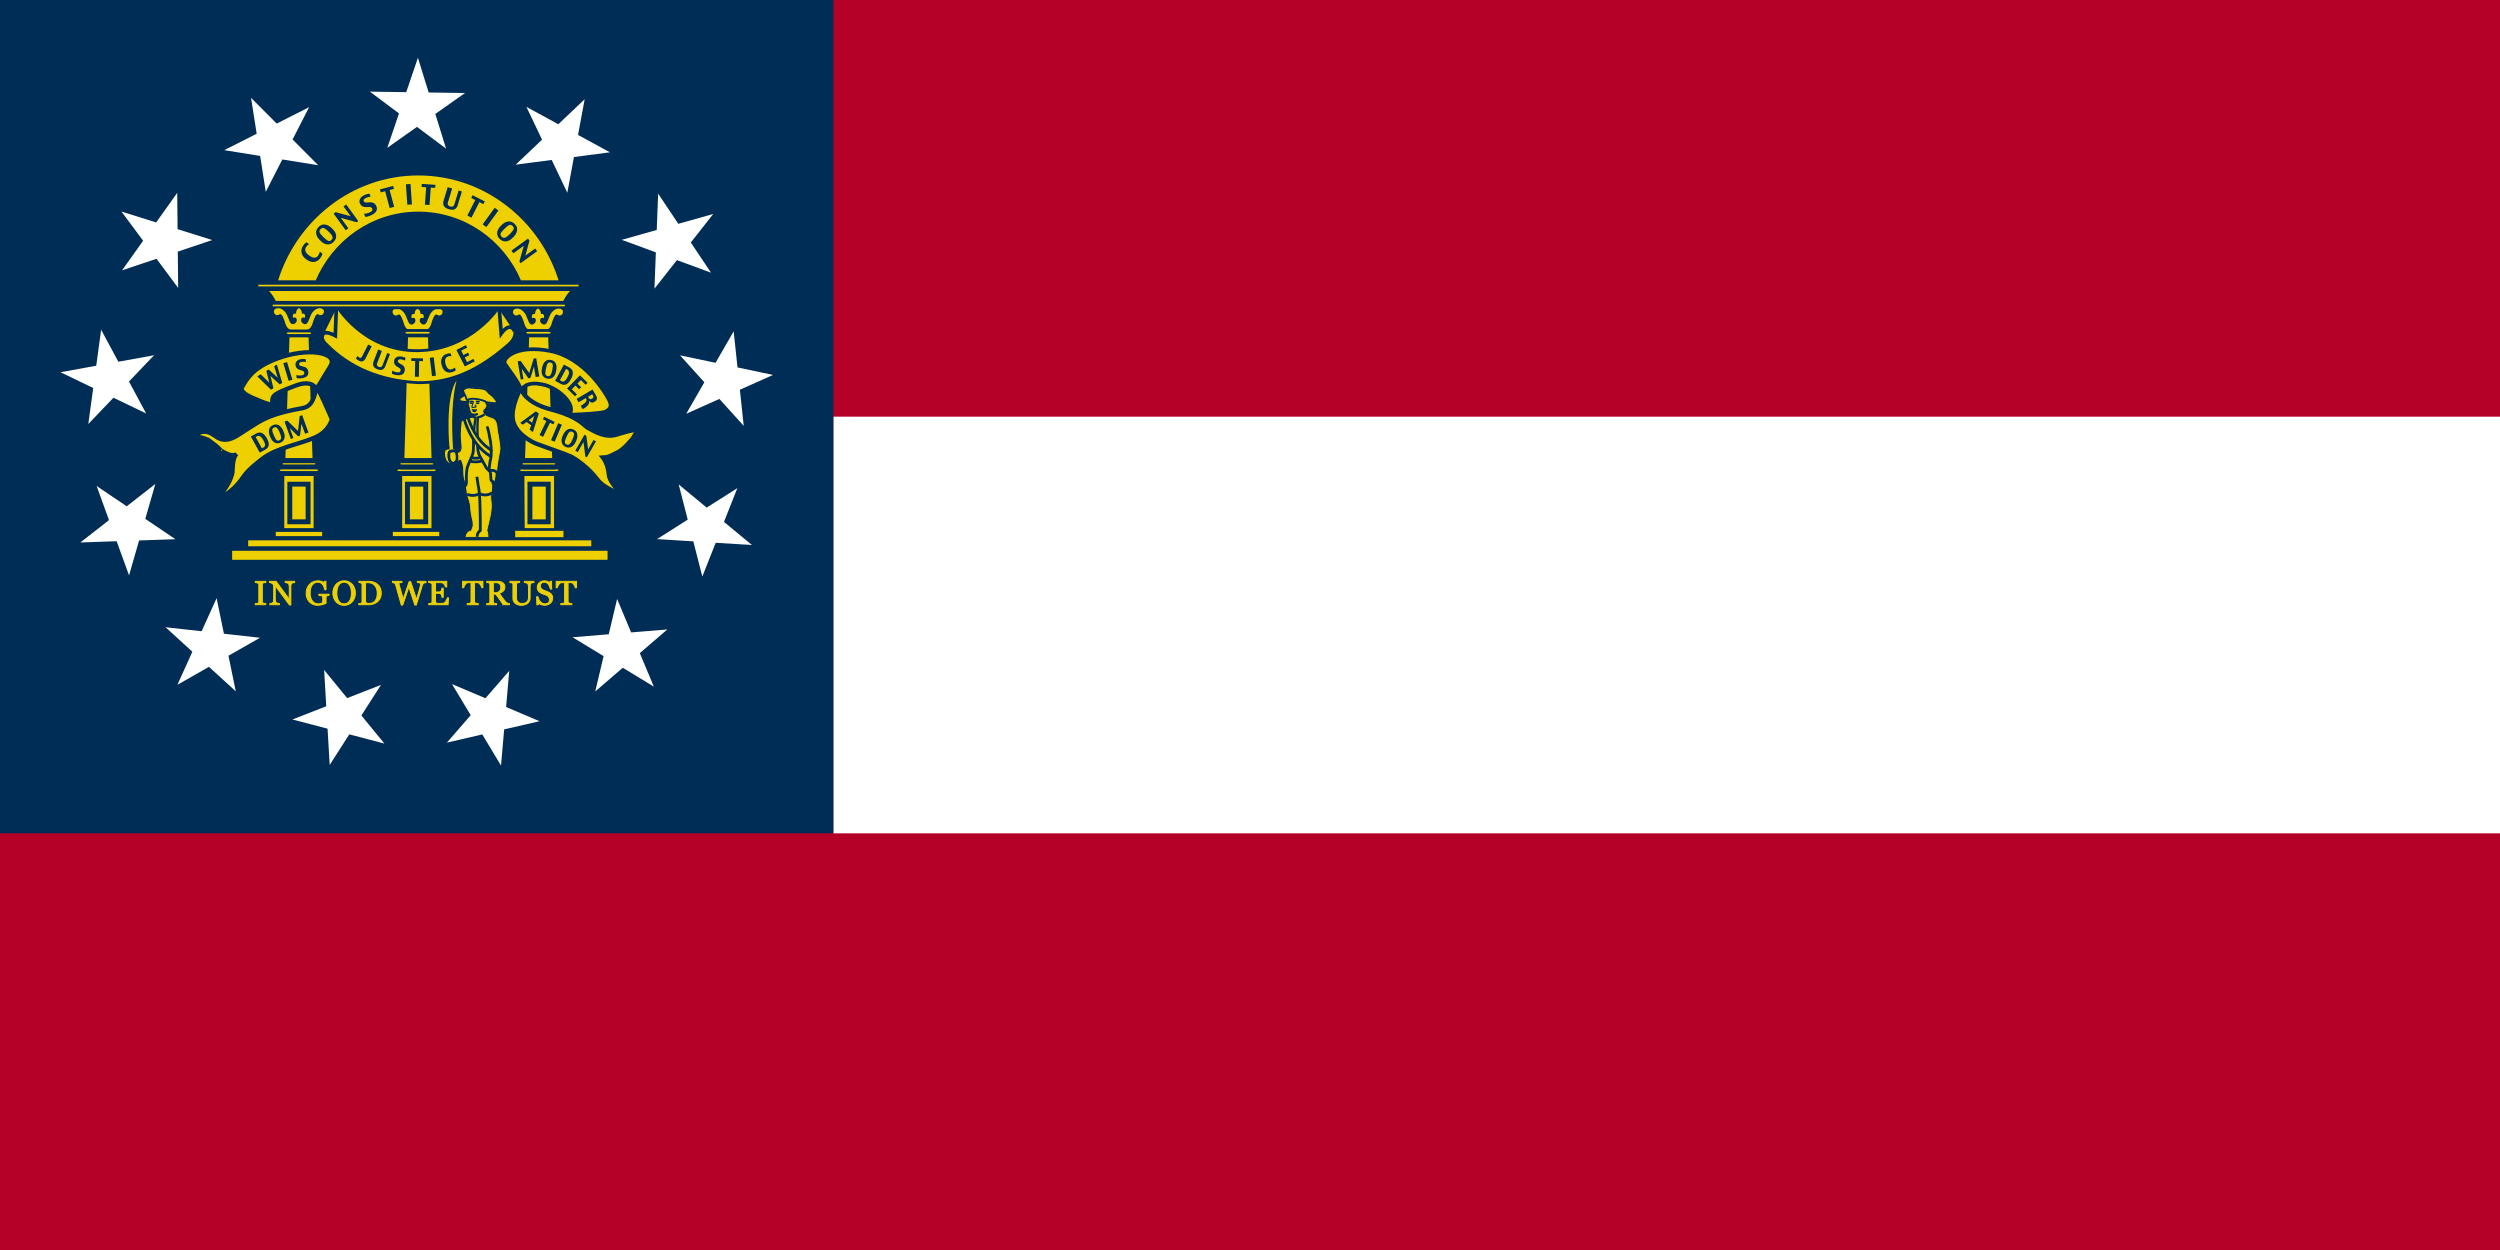 <svg xmlns="http://www.w3.org/2000/svg" width="600" height="300" fill="none" viewBox="0 0 600 300"><path fill="#b50027" d="M0 0h600v300H0z"/><path fill="#fff" d="M200 100h400v100H200z"/><path fill="#002d56" d="M0 0h200v200H0z"/><path fill="#fff" d="m104.477 27.346 7.124-5.023-8.72-.126-2.58-8.33-2.808 8.253-8.72-.125 6.984 5.227-2.807 8.254 7.124-5.024 6.983 5.226zm-34.262 6.131 3.973-7.758-7.779 3.94-6.156-6.177 1.35 8.613-7.78 3.941 8.613 1.383 1.35 8.613 3.973-7.76 8.612 1.383zm-27.596 21.52-.087-8.715-5.056 7.103-8.321-2.609 5.196 7-5.056 7.103 8.268-2.777 5.197 7-.087-8.717 8.267-2.778zM28.4 86.814l-4.127-7.678-1.176 8.64-8.58 1.556 7.853 3.783-1.176 8.64 6.03-6.301 7.854 3.782-4.127-7.677 6.03-6.301zm2.009 34.697-7.222-4.88 2.973 8.197-6.874 5.364 8.711-.299 2.973 8.196 2.412-8.381 8.712-.3-7.222-4.881 2.411-8.381zm17.98 29.988-8.661-.966 6.44 5.876-3.593 7.945 7.575-4.314 6.44 5.876-1.759-8.541 7.574-4.314-8.662-.966-1.76-8.541zm29.912 18.005-8.118 3.17 8.433 2.21.51 8.704 4.702-7.339 8.433 2.21-5.526-6.745 4.702-7.339-8.119 3.17-5.526-6.746zm34.669 2.142-5.715 6.579 8.494-1.961 4.496 7.47.754-8.683 8.493-1.962-8.027-3.405.753-8.683-5.715 6.579-8.028-3.404zm31.892-14.18-2.003 8.481 6.609-5.684 7.452 4.526-3.367-8.039 6.609-5.684-8.69.716-3.368-8.039-2.004 8.481-8.689.716zm21.532-27.539 2.167 8.44 3.211-8.104 8.701.545-6.717-5.553 3.211-8.104-7.362 4.672-6.717-5.553 2.167 8.44-7.362 4.672zm-3.932-67.496 8.176 3.012-4.844-7.246 5.391-6.85-8.385 2.372-4.844-7.246-.338 8.712-8.385 2.373 8.176 3.011-.338 8.712zm-24.716-24.743 8.639-1.133-7.656-4.165 1.591-8.57-6.323 5.997-7.655-4.165 3.748 7.87-6.322 5.998 8.639-1.133 3.749 7.871zm34.909 58.055 5.841 6.467-.923-8.668 7.957-3.56-8.527-1.797-.922-8.667-4.349 7.557-8.527-1.795 5.841 6.467-4.348 7.557z"/><path fill="#eed000" fill-rule="evenodd" stroke="#eed000" stroke-miterlimit="3.864" stroke-width=".227" d="M63.797 145.14h-2.524v-.281l.308-.023q.201-.017.284-.048a.4.4 0 0 0 .19-.138.46.46 0 0 0 .06-.25v-4.066a.5.5 0 0 0-.044-.23q-.044-.095-.206-.158a2 2 0 0 0-.3-.087 2 2 0 0 0-.292-.052v-.28h2.524v.28q-.122.005-.292.032a2 2 0 0 0-.296.063q-.15.048-.202.155a.54.54 0 0 0-.051.237v4.063a.5.5 0 0 0 .055.233q.06.1.198.158.082.032.268.072.19.035.32.039v.281Zm6.918-5.333a2 2 0 0 0-.34.064 1.2 1.2 0 0 0-.328.122q-.142.1-.193.38a4.4 4.4 0 0 0-.047.712v4.111h-.344l-3.398-4.593v2.895q0 .487.059.748.063.261.19.372.09.087.375.162t.375.079v.281h-2.3v-.281q.108-.008.36-.075.253-.071.317-.126a.58.58 0 0 0 .19-.337q.05-.229.05-.779v-2.765a1.1 1.1 0 0 0-.063-.364.7.7 0 0 0-.17-.281 1.2 1.2 0 0 0-.387-.222 1.3 1.3 0 0 0-.391-.102v-.281h1.6l3.153 4.28v-2.67q0-.49-.063-.752-.063-.265-.182-.352a1.3 1.3 0 0 0-.363-.146 2 2 0 0 0-.38-.08v-.28h2.28v.28Zm8.27 3.09a6 6 0 0 0-.257.04 1 1 0 0 0-.257.071.35.35 0 0 0-.17.17.6.6 0 0 0-.047.253v.435q0 .475.003.641l.016.273q-.526.237-1.047.364a4.4 4.4 0 0 1-1.023.127 2.7 2.7 0 0 1-1.035-.202 2.6 2.6 0 0 1-.87-.574q-.375-.375-.596-.913a3.1 3.1 0 0 1-.222-1.203q0-.64.21-1.187a2.9 2.9 0 0 1 .6-.953q.375-.396.893-.613.523-.222 1.114-.222.475 0 .826.115.352.115.62.277l.163-.269h.316l.035 1.962h-.324a5 5 0 0 0-.205-.637 2.2 2.2 0 0 0-.316-.566 1.374 1.374 0 0 0-1.138-.546 1.6 1.6 0 0 0-.755.174 1.6 1.6 0 0 0-.577.511q-.24.327-.371.818-.13.492-.13 1.096 0 .535.126 1.009.13.47.375.815.245.352.613.554.367.202.833.202.348 0 .633-.107.288-.107.406-.226.032-.205.032-.415.004-.21.004-.356v-.309a.8.8 0 0 0-.047-.292.3.3 0 0 0-.186-.19 1.2 1.2 0 0 0-.356-.087 5 5 0 0 0-.347-.04v-.289h2.457v.289Zm5.513-2.706q.37.388.58.938.21.546.21 1.21 0 .669-.213 1.215a2.7 2.7 0 0 1-1.447 1.515q-.486.206-1.035.206-.584 0-1.083-.218a2.5 2.5 0 0 1-.85-.613 2.8 2.8 0 0 1-.56-.93 3.4 3.4 0 0 1-.202-1.175q0-.684.214-1.218.213-.539.588-.93a2.55 2.55 0 0 1 .862-.593 2.65 2.65 0 0 1 1.031-.206q.557 0 1.051.21.495.21.854.589Zm-.59 3.98q.222-.36.321-.815.102-.454.103-1.017 0-.577-.115-1.06a2.6 2.6 0 0 0-.328-.823 1.57 1.57 0 0 0-.545-.522 1.47 1.47 0 0 0-.75-.19q-.475 0-.807.218a1.7 1.7 0 0 0-.541.581 2.8 2.8 0 0 0-.297.815 5 5 0 0 0-.094.981q0 .57.102 1.029.104.459.324.815.214.348.538.546.324.194.774.194a1.49 1.49 0 0 0 1.316-.752Zm7.591-1.804q0 .715-.269 1.242a2.55 2.55 0 0 1-.7.863q-.434.336-.975.502t-1.118.166h-2.324v-.281q.115 0 .297-.019a1 1 0 0 0 .245-.052.33.33 0 0 0 .17-.15.5.5 0 0 0 .055-.245v-4.051q0-.135-.047-.242a.33.33 0 0 0-.178-.17 1.1 1.1 0 0 0-.265-.087 2 2 0 0 0-.245-.035v-.281h2.45q.505 0 .996.158.489.155.853.419.494.352.774.922t.281 1.341Zm-.968-.004q0-.565-.15-1.021a2.4 2.4 0 0 0-.439-.799 1.9 1.9 0 0 0-.671-.51 2.04 2.04 0 0 0-.882-.186q-.162 0-.367.008-.202.004-.3.008v4.316q0 .36.21.498.208.14.643.139.502 0 .877-.178.375-.179.609-.495.244-.332.355-.767.115-.44.115-1.013Zm11.675-2.556a.9.9 0 0 0-.229.048 1 1 0 0 0-.241.107.9.9 0 0 0-.225.201 1 1 0 0 0-.147.313q-.28.913-.652 2.136-.396 1.301-.802 2.599h-.363l-1.415-4.32-1.474 4.32h-.347l-.81-2.872-.561-1.997a.707.707 0 0 0-.526-.491 1.2 1.2 0 0 0-.237-.043v-.281h2.288v.281q-.3.015-.514.059-.21.044-.21.146 0 .04.013.107l.02.103q.09.348.32 1.151.232.8.687 2.397l1.399-4.165h.387l1.41 4.256q.249-.855.49-1.713.206-.735.34-1.258a8 8 0 0 0 .119-.502q.024-.138.024-.233 0-.135-.186-.226-.182-.09-.593-.123v-.28h2.035zm5.444 3.68-.106 1.653h-4.655v-.281q.159-.012.316-.031.198-.028.257-.056a.35.35 0 0 0 .174-.154.5.5 0 0 0 .051-.241v-4.036a.6.6 0 0 0-.043-.229.34.34 0 0 0-.182-.166 1.3 1.3 0 0 0-.288-.091 2 2 0 0 0-.285-.048v-.28h4.339v1.352h-.297a1.8 1.8 0 0 0-.344-.636q-.26-.34-.497-.372a4 4 0 0 0-.293-.024 8 8 0 0 0-.387-.008h-.881v2.231h.632q.304 0 .443-.055a.64.64 0 0 0 .249-.194 1 1 0 0 0 .146-.305q.063-.193.083-.364h.296v2.196h-.296a1.7 1.7 0 0 0-.087-.4 1 1 0 0 0-.142-.308.57.57 0 0 0-.281-.202 1.4 1.4 0 0 0-.411-.047h-.632v1.685q0 .253.035.4.036.146.139.221.102.075.28.099.178.02.506.02h.344q.213 0 .359-.016.156-.017.309-.056a.5.5 0 0 0 .229-.114 2.5 2.5 0 0 0 .379-.574q.201-.387.257-.57zm8.247-2.437h-.273a1.8 1.8 0 0 0-.13-.337 3 3 0 0 0-.206-.371 1.7 1.7 0 0 0-.26-.317.5.5 0 0 0-.269-.158 3 3 0 0 0-.308-.024 9 9 0 0 0-.344-.008h-.229v4.49q0 .13.055.242a.38.38 0 0 0 .194.166q.07.027.296.075.229.048.356.051v.281h-2.648v-.281a9 9 0 0 0 .336-.031q.23-.024.316-.06a.38.38 0 0 0 .19-.146.5.5 0 0 0 .063-.261v-4.526h-.229a8 8 0 0 0-.652.032.5.5 0 0 0-.272.158 2 2 0 0 0-.257.317 3 3 0 0 0-.21.379q-.09.198-.126.329h-.277v-1.523h4.884v1.523Zm6.373 4.09h-1.51a33 33 0 0 0-1.786-2.544h-.573v1.781q0 .138.044.245.043.102.186.158.07.028.249.052.177.023.3.027v.281h-2.371v-.281q.095-.008.273-.027a1 1 0 0 0 .253-.052.33.33 0 0 0 .169-.15.5.5 0 0 0 .056-.253v-4.059a.7.7 0 0 0-.04-.246q-.04-.106-.185-.162a1.5 1.5 0 0 0-.257-.063 2 2 0 0 0-.269-.04v-.28h2.588q.356 0 .668.075.312.07.565.233.245.159.391.415.146.254.146.614 0 .324-.098.573a1.2 1.2 0 0 1-.293.431 1.7 1.7 0 0 1-.427.297 3.3 3.3 0 0 1-.549.21q.415.55.688.926.276.375.675.913.174.238.313.352.142.111.28.182a1 1 0 0 0 .257.08q.154.028.257.031v.281Zm-2.079-4.185q0-.512-.292-.807-.292-.301-.826-.301h-.672v2.409h.518q.545 0 .909-.348.363-.352.363-.953Zm7.942-1.148a2 2 0 0 0-.324.048 1 1 0 0 0-.348.131q-.134.09-.185.375-.052.285-.052.697v2.44q0 .468-.193.811-.194.345-.51.566a2.1 2.1 0 0 1-.66.305 2.5 2.5 0 0 1-.66.095q-.505 0-.901-.135a2 2 0 0 1-.663-.356 1.5 1.5 0 0 1-.399-.514 1.4 1.4 0 0 1-.135-.61v-3.319a.5.5 0 0 0-.047-.229.42.42 0 0 0-.182-.174.9.9 0 0 0-.253-.087 2 2 0 0 0-.253-.044v-.28h2.335v.28a2 2 0 0 0-.28.036 2 2 0 0 0-.245.059.3.3 0 0 0-.182.159.7.7 0 0 0-.043.241v3.102q0 .225.047.474.051.246.198.459.154.218.418.356.265.14.727.139.436 0 .727-.139.296-.138.467-.364.162-.213.229-.447a1.7 1.7 0 0 0 .067-.471v-2.302q0-.439-.063-.716-.063-.28-.186-.368a1.1 1.1 0 0 0-.379-.154 2.5 2.5 0 0 0-.364-.064v-.28h2.292v.28Zm4.158 2.758q.178.198.261.435.087.234.087.546 0 .744-.549 1.226-.55.483-1.363.483-.375 0-.751-.115a3 3 0 0 1-.648-.285l-.17.289h-.316l-.055-1.923h.32q.099.357.229.645.134.285.352.534c.134.154.296.28.478.372a1.4 1.4 0 0 0 .64.139q.273 0 .474-.072a.8.8 0 0 0 .332-.201.8.8 0 0 0 .186-.305q.063-.178.063-.407a1.1 1.1 0 0 0-.19-.625 1.16 1.16 0 0 0-.565-.443 23 23 0 0 0-.589-.226 9 9 0 0 1-.573-.237 1.9 1.9 0 0 1-.738-.558q-.261-.348-.261-.906 0-.321.13-.597.13-.278.372-.495a1.6 1.6 0 0 1 .541-.32c.208-.079.429-.12.652-.119q.387 0 .691.119.309.118.561.277l.162-.269h.317l.031 1.863h-.32a7 7 0 0 0-.198-.613 2.1 2.1 0 0 0-.28-.53 1.194 1.194 0 0 0-1.015-.503.92.92 0 0 0-.641.242.77.77 0 0 0-.264.589q0 .364.17.605.17.237.493.392.278.134.566.241.28.099.541.214.234.102.454.233.222.13.383.305Zm6.069-1.515h-.273a1.8 1.8 0 0 0-.13-.337 3 3 0 0 0-.206-.371 1.7 1.7 0 0 0-.26-.317.5.5 0 0 0-.269-.158 3 3 0 0 0-.308-.024 9 9 0 0 0-.344-.008h-.229v4.49q0 .13.055.242a.38.38 0 0 0 .194.166q.07.027.296.075.229.048.356.051v.281h-2.648v-.281a9 9 0 0 0 .336-.031q.23-.024.316-.06a.38.38 0 0 0 .19-.146.5.5 0 0 0 .063-.261v-4.526h-.229a8 8 0 0 0-.652.032.5.5 0 0 0-.272.158 2 2 0 0 0-.257.317 3 3 0 0 0-.21.379q-.09.198-.126.329h-.277v-1.523h4.884z" clip-rule="evenodd"/><path fill="#eed000" d="m100.201 74.04.018-.005c.004-.002.697.248.703 1.333q.92-.172.742.971s-.728-.197-.846.218q-.269.72.408 1.173s.757.6 1.233-.537.648-1.524.648-1.524c.132-.419.921-1.4 1.637-1.538.273-.11.534-.088.826-.018 0 0 .626.136.644.66.018.523-.196.75-.549.903-.391.168-.873-.193-.873-.193-.168-.031-.222.027-.326.099-.047.033-.245.25-.36.495 0 0-.348.736-.514 1.297-.131.442-.419 1.78-1.773 1.98h-3.196c-1.354-.2-1.642-1.538-1.773-1.98-.166-.561-.514-1.297-.514-1.297a1.7 1.7 0 0 0-.36-.495c-.104-.072-.158-.13-.326-.099 0 0-.482.36-.873.193-.353-.152-.567-.38-.55-.904.018-.523.645-.659.645-.659.291-.07.553-.091.826.018.716.138 1.504 1.12 1.637 1.538 0 0 .171.387.648 1.524.476 1.137 1.233.537 1.233.537q.676-.453.408-1.173c-.119-.415-.847-.218-.847-.218q-.177-1.143.743-.971c.006-1.085.699-1.335.703-1.333l.018.006z"/><path fill="#eed000" fill-rule="evenodd" stroke="#002d56" stroke-miterlimit="3.864" stroke-width="1.179" d="M104.178 110.553h-7.737l.913-30.186h5.947zm-.033 16.786h-8.216v-13.708l8.216-.003z" clip-rule="evenodd"/><path fill="#eed000" stroke="#002d56" stroke-miterlimit="3.864" stroke-width="1.179" d="M95.794 112.068h8.328c.58 0 1.05.353 1.05.789s-.47.79-1.05.79h-8.329c-.58 0-1.05-.353-1.05-.79 0-.436.47-.789 1.05-.789Z"/><path fill="#eed000" fill-rule="evenodd" stroke="#002d56" stroke-miterlimit="3.864" stroke-width="1.179" d="M96.412 110.586h7.27c.516 0 .935.332.935.741s-.419.741-.935.741h-7.27c-.517 0-.935-.332-.935-.741s.418-.741.935-.741Z" clip-rule="evenodd"/><path stroke="#002d56" stroke-miterlimit="3.864" stroke-width="1.179" d="M97.783 116.198h4.389v9.038h-4.389z"/><path fill="#eed000" stroke="#002d56" stroke-miterlimit="3.864" stroke-width=".681" d="M97.69 79.314h5.043c.414 0 .75.244.75.545s-.336.545-.75.545h-5.042c-.415 0-.75-.244-.75-.545 0-.3.335-.545.75-.545Z"/><path fill="#eed000" fill-rule="evenodd" stroke="#002d56" stroke-miterlimit="3.864" stroke-width="1.389" d="M58.87 128.979H142.6v2.823H58.869z" clip-rule="evenodd"/><path fill="#eed000" stroke="#002d56" stroke-miterlimit="3.864" stroke-width=".833" d="M55.297 131.778h90.934v2.99H55.297z"/><path fill="#eed000" fill-rule="evenodd" stroke="#002d56" stroke-miterlimit="3.864" stroke-width="1.326" d="M61.345 67.67h78.179v1.73h-78.18z" clip-rule="evenodd"/><path fill="#eed000" fill-rule="evenodd" stroke="#002d56" stroke-linejoin="round" stroke-miterlimit="3.864" stroke-width=".681" d="M124.798 67.618c-4.05-9.704-13.451-16.484-24.401-16.484-10.944 0-20.34 6.79-24.394 16.484h-9.718c4.495-14.915 18.082-25.849 34.112-25.849 16.041 0 29.636 10.914 34.126 25.844z" clip-rule="evenodd"/><path fill="#eed000" fill-rule="evenodd" stroke="#002d56" stroke-miterlimit="3.864" stroke-width=".833" d="M63.445 69.422s1.352.809 2.477 3.216l69.551-.003s1.143-2.691 2.719-3.218z" clip-rule="evenodd"/><path fill="#eed000" fill-rule="evenodd" stroke="#002d56" stroke-linejoin="round" stroke-miterlimit="3.864" stroke-width=".681" d="M80.701 73.263s6.443 11.057 19.545 10.905c12.942-.15 19.545-10.53 19.545-10.53l3.451 5.115s1.276 1.73-1.2 3.91c-8.747 7.706-15.676 9.22-21.796 9.177q-13.558-.743-21.87-9.176c-.998-.829-1.201-1.918-.901-2.82z" clip-rule="evenodd"/><path stroke="#002d56" stroke-miterlimit="3.864" stroke-width=".884" d="M77.343 80.99s-.394-2.237 3.133-.432l.262-7.258m42.748 6.167c-1.126-2.425-3.189.546-3.189.546l-.52-6.337"/><path fill="#eed000" stroke="#002d56" stroke-miterlimit="3.864" stroke-width=".694" d="M65.546 72.768h69.927c.248 0 .45.21.45.47v.156a.46.46 0 0 1-.45.47H65.546a.46.46 0 0 1-.45-.47v-.157c0-.259.201-.47.45-.47Z"/><path fill="#eed000" d="m71.728 73.954.018-.006c.005-.002.697.248.703 1.333q.919-.172.743.971s-.728-.197-.847.219q-.267.72.408 1.172s.757.6 1.234-.537c.476-1.137.647-1.524.647-1.524.133-.418.921-1.4 1.638-1.538.272-.11.534-.087.825-.018 0 0 .627.136.645.66.017.523-.197.751-.55.903-.39.168-.873-.193-.873-.193-.168-.031-.222.027-.325.099a1.7 1.7 0 0 0-.361.495s-.348.736-.514 1.297c-.13.443-.418 1.78-1.773 1.981H70.15c-1.354-.2-1.642-1.538-1.773-1.98-.166-.562-.513-1.297-.513-1.297a1.7 1.7 0 0 0-.361-.496c-.103-.072-.157-.13-.326-.099 0 0-.482.36-.873.193-.353-.152-.567-.38-.55-.903.019-.524.645-.66.645-.66.292-.07.553-.091.826.018.716.138 1.505 1.12 1.637 1.538 0 0 .172.387.648 1.524s1.233.537 1.233.537q.676-.453.409-1.172c-.12-.416-.847-.219-.847-.219q-.177-1.143.742-.971c.006-1.085.699-1.335.703-1.333l.019.006z"/><path fill="#eed000" fill-rule="evenodd" stroke="#002d56" stroke-miterlimit="3.864" stroke-width="1.179" d="M75.617 110.553H67.88l1.029-30.186h5.715zm.24 16.786H67.64v-13.708l8.215-.003z" clip-rule="evenodd"/><path fill="#eed000" fill-rule="evenodd" stroke="#002d56" stroke-miterlimit="3.864" stroke-width="1.179" d="M67.584 112.068h8.328c.58 0 1.05.353 1.05.789s-.47.79-1.05.79h-8.328c-.58 0-1.05-.353-1.05-.79 0-.436.47-.789 1.05-.789Zm.529-1.482h7.27c.516 0 .935.332.935.741s-.419.741-.935.741h-7.27c-.517 0-.936-.332-.936-.741s.42-.741.936-.741Z" clip-rule="evenodd"/><path stroke="#002d56" stroke-miterlimit="3.864" stroke-width="1.179" d="M69.553 116.198h4.389v9.038h-4.39z"/><path fill="#eed000" stroke="#002d56" stroke-miterlimit="3.864" stroke-width=".681" d="M69.227 79.43h5.042c.414 0 .75.244.75.545 0 .3-.336.545-.75.545h-5.042c-.415 0-.75-.244-.75-.545s.335-.545.75-.545Z"/><path fill="#eed000" fill-rule="evenodd" stroke="#002d56" stroke-miterlimit="3.864" stroke-width=".567" d="M65.896 127.373H77.6v1.58H65.896z" clip-rule="evenodd"/><path fill="#eed000" d="m129.097 74.04.018-.005c.005-.002.698.248.704 1.333q.92-.172.742.971s-.728-.197-.847.218q-.267.72.409 1.173s.756.6 1.233-.537c.476-1.137.648-1.524.648-1.524.132-.419.921-1.4 1.637-1.538.273-.11.534-.088.825-.018 0 0 .627.136.645.66.018.523-.196.75-.55.903-.39.168-.873-.193-.873-.193-.168-.031-.222.027-.325.099-.048.033-.246.25-.361.495 0 0-.348.736-.514 1.297-.13.442-.418 1.78-1.773 1.98h-3.195c-1.355-.2-1.643-1.538-1.773-1.98-.166-.561-.514-1.297-.514-1.297a1.7 1.7 0 0 0-.361-.495c-.103-.072-.157-.13-.325-.099 0 0-.483.36-.874.193-.353-.152-.567-.38-.549-.904.018-.523.645-.659.645-.659.291-.07.552-.091.825.018.716.138 1.505 1.12 1.637 1.538 0 0 .172.387.648 1.524s1.233.537 1.233.537q.676-.453.409-1.173c-.119-.415-.847-.218-.847-.218q-.177-1.143.742-.971c.006-1.085.699-1.335.703-1.333l.019.006z"/><path fill="#eed000" fill-rule="evenodd" stroke="#002d56" stroke-miterlimit="3.864" stroke-width="1.179" d="M133.133 110.553h-7.737l1.029-30.186h5.715zm.427 16.786h-8.216l-.086-13.708 8.302-.003z" clip-rule="evenodd"/><path fill="#eed000" stroke="#002d56" stroke-miterlimit="3.864" stroke-width="1.179" d="M125.268 112.068h8.328c.58 0 1.051.353 1.051.789s-.471.79-1.051.79h-8.328c-.58 0-1.05-.353-1.05-.79 0-.436.47-.789 1.05-.789Z"/><path fill="#eed000" fill-rule="evenodd" stroke="#002d56" stroke-miterlimit="3.864" stroke-width="1.179" d="M125.691 110.586h7.27c.517 0 .935.332.935.741s-.418.741-.935.741h-7.27c-.516 0-.935-.332-.935-.741s.419-.741.935-.741Z" clip-rule="evenodd"/><path stroke="#002d56" stroke-miterlimit="3.864" stroke-width="1.179" d="M127.181 116.198h4.389v9.038h-4.389z"/><path fill="#eed000" stroke="#002d56" stroke-miterlimit="3.864" stroke-width=".681" d="M126.704 79.314h5.042c.415 0 .751.244.751.545s-.336.545-.751.545h-5.042c-.414 0-.75-.244-.75-.545 0-.3.336-.545.75-.545Z"/><path fill="#eed000" fill-rule="evenodd" stroke="#002d56" stroke-miterlimit="3.864" stroke-width=".567" d="M93.994 127.373H105.7v1.58H93.994z" clip-rule="evenodd"/><path fill="#eed000" fill-rule="evenodd" stroke="#002d56" stroke-miterlimit="3.864" stroke-width="1.032" d="M50.541 105.97c-1.988-1.429-4.089-1.053-4.089-1.053s1.518-2.021 3.94-1.015c1.537.639 2.85 3.009 6.752.527s5.415-3.736 8.853-4.89c3.532-1.183 6.302-1.428 7.128-1.729.825-.3 2.116-.772 2.776-4.738.15-.903 3.751 7.521 3.751 7.521s-.525 2.783-3.976 4.362-9.432 2.524-12.755 5.19c-1.126.902-3.288 2.463-4.596 4.381-3.076 4.512-6.283 5.02-6.283 5.02s2.908-2.547 3.714-5.979c.15-.64-.096-3.515 1.05-4.663-1.216 1.219-4.296-1.184-3.901-.865 0 0-.376-.64-2.364-2.069Zm74.466-12.826s.6 3.422 7.315 5.152 7.766 3.911 8.854 4.438 3.914 2.553 6.94 1.541c1.192-.398 4.522-1.316 4.794-1.112.102.17-.951 1.937-1.08 2.09-2.228 2.64-3.077 3.046-3.902 3.46-1.802.903-1.942 1.013-3.226 1.09 0 0 1.2 1.505 1.388 3.949s3.451 4.926 3.451 4.926-4.351-1.128-6.265-3.723-5.064-4.813-6.227-5.377-7.09-2.595-8.328-3.084-5.102-2.52-5.627-5.791c-.526-3.272 1.913-7.559 1.913-7.559Z" clip-rule="evenodd"/><path fill="#eed000" stroke="#002d56" stroke-miterlimit="3.864" stroke-width="1.032" d="M61.341 95.776c-4.558-1.786-3.15-2.992-3.15-2.992 1.121-2.005 2.59-4.524 8.144-6.66 7.428-2.859 15.006-1.58 12.98 1.73-1.232 2.011-3.358 5.527-3.358 5.527s-.881-2.369-4.933-.865-5.302 2.142-5.543 2.937c-.375 1.24-.225 2.03 2.702 1.58-1.914.639-4.045-.028-6.438-1.093z"/><path fill="#eed000" stroke="#002d56" stroke-linejoin="round" stroke-miterlimit="3.864" stroke-width=".884" d="M130.803 92.403c.843.217 2.28.915 3.128 1.524 4.129 2.965 3.369 5.553 2.224 5.62-1.275.076 8.097-.187 9.223-.788 1.125-.602 1.5-1.279.825-2.708s-5.777-10.153-14.105-11.808c-8.329-1.654-11.629 1.857-10.917 3.046.675 1.128 3.751 4.889 3.864 6.43.854-1.613 2.776-2.073 5.758-1.316Z"/><path fill="#002d56" fill-rule="evenodd" d="m126.811 90.787-1.607-2.31.419 2.51-.646.108-.729-4.372.692-.116 2.088 2.923 1.05-3.45.612-.102.729 4.372-.853.143-.419-2.509-.852 2.722zm6.637-1.675q-.209 1.028-.782 1.474-.573.444-1.334.289-.753-.154-1.11-.787-.357-.636-.151-1.65l.05-.247q.192-.945.747-1.452.557-.507 1.397-.335.82.167 1.118.857.3.69.112 1.618zm-.921-.248.024-.118q.163-.802.111-1.218t-.546-.516q-.456-.093-.676.222-.216.315-.397 1.205l-.022.106q-.182.895-.116 1.257.066.36.551.46a.61.61 0 0 0 .649-.243q.253-.322.422-1.155m4.474 2.166q-.513.947-1.119 1.212-.604.267-1.301-.113l-1.353-.736 2.11-3.896 1.214.66q.832.453.916 1.151.089.697-.382 1.564zm-.823-.481.058-.106q.346-.64.319-1.093t-.389-.65l-.311-.17-1.48 2.735.381.207q.355.195.68.02.327-.176.742-.944m3.232.663-.832.85.892.877-.469.478-.891-.878-.875.893 1.229 1.21-.462.472-1.904-1.876 3.099-3.162 1.823 1.796-.462.471zm.442 7.01-.474-.809q.916-.554 1.216-.945.305-.39.104-.732l-.113-.192-1.712 1.01-.48-.817 3.81-2.25.839 1.428q.306.522.196.879a.97.97 0 0 1-.454.563l-.207.122q-.327.193-.635.12t-.567-.434q.118.507-.218.994-.333.488-1.305 1.062m2.173-2.502.104-.061q.247-.146.28-.334.032-.188-.112-.433l-.157-.267-1.007.595.13.222q.17.29.355.35t.407-.072m-14.135 7.972-.784-.571.374-1.042-1.122-.817-.88.673-.624-.454 3.743-2.753.714.52zm-.197-2.249.537-1.624-1.348 1.033zm5.119.408-.821-.401-1.649 3.39-.851-.416 1.649-3.39-.84-.411.289-.594 2.512 1.228zm2.03.087-1.728 4.08-.871-.37 1.728-4.081zm3.351 4.052q-.425.958-1.082 1.269-.655.31-1.364-.007-.702-.314-.914-1.01-.211-.698.208-1.643l.103-.231q.39-.88 1.042-1.255.654-.374 1.437-.024.765.342.906 1.08.144.74-.239 1.603zm-.846-.442.049-.11q.333-.749.371-1.165.04-.417-.421-.623-.424-.19-.708.07-.28.262-.648 1.09l-.044.1q-.371.834-.385 1.201-.013.367.439.569a.61.61 0 0 0 .686-.096q.317-.26.661-1.036m3.8 2.309 1.309-2.272.583.338-2.211 3.839-.352-.204-.431-3.465-1.389 2.412-.583-.338 2.211-3.839.438.254zm-75.53-14.682-.587.354-3.272-3.2.82-.495 2.069 2.03-.73-2.836.575-.347 2.161 1.975-.856-2.76.657-.396 1.28 4.4-.587.354-2.24-2.02zm3.274-6.276 1.293 4.24-.905.277-1.293-4.24zm5.085 2.263q.097.698-.296 1.094-.396.394-1.18.505-.45.064-.766.052a2.5 2.5 0 0 1-.53-.068l-.106-.757q.171.08.52.12.348.037.673-.009.458-.064.61-.217.157-.151.115-.449a.52.52 0 0 0-.172-.323q-.144-.13-.76-.293-.492-.132-.788-.402-.297-.273-.37-.802a1.1 1.1 0 0 1 .287-.913q.362-.406 1.084-.509a3 3 0 0 1 .637-.027q.29.019.41.049l.093.67a9 9 0 0 0-.486-.042 2.6 2.6 0 0 0-.506.024q-.375.052-.523.198a.37.37 0 0 0-.123.329q.033.232.174.334t.777.25q.593.135.876.434.285.295.35.752m13.685-3.014q-.204.4-.598.549-.39.147-.903-.116a2.5 2.5 0 0 1-.463-.289 1.1 1.1 0 0 1-.24-.264l.307-.605q.075.092.214.212.141.118.304.201a.46.46 0 0 0 .31.047q.157-.032.264-.242l1.504-2.958.843.431zm4.804 1.772q-.224.583-.691.785-.467.198-1.181-.077-.766-.295-.967-.778t.068-1.18l1.066-2.783.884.34-1.11 2.896q-.129.338-.051.563.081.222.437.36.33.127.546.037.219-.09.369-.478l1.103-2.88.655.252zm4.678.955q-.086.7-.57.98-.481.28-1.27.182a4.4 4.4 0 0 1-.753-.149 2.5 2.5 0 0 1-.494-.203l.093-.758q.145.12.472.25.326.127.652.166.459.057.646-.05.19-.107.226-.405a.52.52 0 0 0-.082-.356q-.106-.165-.66-.48-.44-.256-.656-.594-.217-.34-.151-.87.062-.508.513-.807.454-.3 1.179-.21.35.043.622.138.275.093.383.154l-.083.67a9 9 0 0 0-.459-.166 2.6 2.6 0 0 0-.494-.108q-.375-.046-.557.056a.37.37 0 0 0-.203.286q-.028.233.081.368.11.135.686.443.538.285.735.646.199.36.144.817m4.359-2.201-.913-.016-.066 3.77-.946-.016.066-3.771-.935-.016.011-.661 2.795.049zm2.582-.908.539 4.4-.94.116-.538-4.4zm5.292 3.082a1.2 1.2 0 0 1-.3.227q-.226.137-.549.235-.812.25-1.486-.122-.674-.374-.986-1.4l-.053-.17q-.291-.957.052-1.694.345-.738 1.13-.98.339-.102.578-.13.237-.03.383 0l.206.674a1.4 1.4 0 0 0-.346-.02q-.21.009-.474.09a.92.92 0 0 0-.644.636q-.152.486.064 1.194l.018.06q.232.757.598 1.042a.85.85 0 0 0 .813.147 2 2 0 0 0 .495-.22q.193-.129.301-.224zm1.311-4.697.538 1.06 1.114-.57.303.598-1.113.569.566 1.115 1.536-.785.299.59-2.379 1.214-2.007-3.95 2.277-1.163.299.59zm-46.62 21.106q.522.943.42 1.598-.1.654-.794 1.039l-1.346.748-2.145-3.878 1.208-.671q.827-.459 1.46-.156.633.3 1.111 1.163zm-.846.437-.058-.106q-.353-.636-.748-.857-.396-.22-.756-.02l-.31.171 1.506 2.722.38-.211q.352-.196.381-.565.027-.37-.395-1.134m4.837-2.104q.409.966.188 1.66-.221.69-.936.995-.708.301-1.36-.018-.653-.323-1.056-1.274l-.099-.233q-.375-.886-.205-1.62.173-.735.963-1.07.771-.329 1.406.072.637.399 1.007 1.269zm-.9.319-.046-.111q-.32-.754-.597-1.067t-.742-.115q-.428.182-.431.566 0 .384.353 1.219l.042.1q.356.841.615 1.102.258.26.714.066a.61.61 0 0 0 .398-.568q.025-.41-.305-1.192m4.384.804-2-1.978.867 2.391-.614.224-1.513-4.165.66-.241 2.584 2.493.405-3.584.584-.213 1.512 4.166-.814.297-.867-2.391-.344 2.833zm5.83-43.874q-.005.137-.12.422a3 3 0 0 1-.34.61q-.57.815-1.433.978-.864.16-1.838-.523l-.163-.114q-.909-.636-1.094-1.542-.184-.908.368-1.696.238-.34.437-.538.196-.201.348-.282l.64.449a1.7 1.7 0 0 0-.327.236q-.185.162-.37.425-.345.492-.157 1.037.19.543.863 1.014l.056.039q.72.505 1.245.49.525-.018.838-.464a2.4 2.4 0 0 0 .302-.557q.088-.255.123-.42zm2.4-5.92q.837.81.893 1.634.054.822-.578 1.476-.625.648-1.451.625-.828-.025-1.654-.822l-.201-.195q-.77-.743-.895-1.584-.122-.844.574-1.566.682-.706 1.523-.592.844.112 1.599.841zm-.822.758-.096-.093q-.654-.632-1.08-.825-.424-.193-.835.231-.378.392-.22.792.158.399.883 1.099l.087.083q.73.705 1.112.852.383.15.786-.27.33-.341.185-.777-.144-.438-.822-1.092m5.207-3.78-1.712-2.356.639-.464 2.891 3.98-.385.28-3.808-1.054 1.817 2.5-.638.464-2.892-3.98.48-.348zm6.127-2.493q.33.708.016 1.269-.315.557-1.157.95-.481.225-.839.322a3 3 0 0 1-.613.114l-.358-.769q.217.026.618-.054.4-.083.75-.245.49-.229.613-.444.124-.218-.015-.519a.56.56 0 0 0-.295-.283q-.203-.09-.942-.046-.59.03-1.006-.153-.419-.187-.67-.724-.238-.514.033-1.073.275-.56 1.05-.92.374-.176.702-.253.328-.081.472-.09l.317.679q-.28.056-.557.126a3 3 0 0 0-.556.202q-.402.188-.522.394-.12.208-.032.393.11.236.3.296.189.06.946-.006.705-.063 1.116.155a1.4 1.4 0 0 1 .629.678m4.256-4.076-1.033.277 1.084 4.043-1.07.287-1.084-4.043-1.058.283-.19-.708 3.162-.847zm2.874-1.094 1.105-.078.344 4.908-1.106.077zm7.031.862-1.067-.075-.292 4.176-1.106-.078.292-4.175-1.092-.077.051-.731 3.265.228zm5.382 4.212q-.204.663-.727.916-.523.25-1.38-.013-.92-.28-1.199-.806-.28-.526-.037-1.317l.967-3.164 1.06.324-1.006 3.292q-.117.383-.005.629.116.243.543.374.396.12.639.008.246-.112.381-.555l1.001-3.274.785.24zm6.179-.31-.953-.485-1.901 3.73-.987-.503 1.9-3.73-.976-.497.333-.654 2.917 1.486zm2.718.878.896.651-2.891 3.98-.897-.651zm4.314 7.196q-.823.824-1.648.864-.823.04-1.466-.603-.636-.637-.6-1.462.04-.828.851-1.639l.198-.198q.756-.756 1.6-.867.846-.108 1.556.602.694.693.565 1.533-.128.84-.869 1.583zm-.742-.835.094-.094q.643-.644.844-1.065t-.217-.84q-.384-.384-.788-.234-.401.152-1.113.864l-.086.085q-.717.717-.871 1.098-.155.38.256.79.336.337.774.199.441-.135 1.107-.803m3.795 5.119 2.355-1.712.464.639-3.98 2.891-.28-.385 1.054-3.808-2.501 1.817-.463-.638 3.98-2.892.348.48z" clip-rule="evenodd"/><path fill="#eed000" fill-rule="evenodd" stroke="#eed000" stroke-miterlimit="3.864" stroke-width=".227" d="M116.188 97.15s.272-.299.36-.081.106.403.031.484c-.075.082-.066.133-.173.27-.107.136-.059.214-.162.28-.103.065-.15.036-.264.03l-.046.338-.073.283.042.272.193.433-.147-.325.206.354c.157.412 1.642.826 2.18 1.067 1.12.501.945 2.883 1.063 3.119s.59 3.39.59 3.921-.59 3.39-.649 3.979c-.029.294-.103.998-.176 1.71-.015.141-.217-.044-.281.082-.084.168-.072.651-.052.811-.035.348-.134.619-.15.795a.76.76 0 0 1-.657.709s-.021 2.218-.139 2.749-.198.632-.021 2.106-.236 3.301-.236 3.301-.609 2.687-.727 3.1.079.791.138 1.086c.058.295.058.767.058.767h-5.183c-.132 0 .091-.467.265-.796.081-.153.324-.383.678-.442s.383-.443.589-.914c.207-.472.118-1.474-.058-2.093-.177-.619-.413-2.123-.413-2.653 0-.531-.293-1.74-.588-2.565-.294-.825-.442-2.624-.442-2.8 0-.078-.033-.177-.096-.333-.081-.202-.093-.499-.26-.964-.294-.826-.267-1.828-.297-2.683s-.353-1.798-.503-2.007l-.091-.369-.909.283-.879.688c-.194.175-.405.204-.76.236-.688.062-1.376-.746-1.538-1.913-.178-1.29.077-1.843 1.513-1.839l.638.002.554.018h.268s.161.314-.089.425a3 3 0 0 1-.322.129l.32.367c-.006.001.174-.12.708-.412l.199-.465c.014-.295.037-.361-.022-.685s-.174-2.189-.174-2.631.013-.965.058-1.475c.041-.465.035-1.499.26-1.939.28-.545 1.794-.781 1.794-.781s.656-.072.744-.249c.033-.066.198-.349.268-.46-.422-.149-.56-.667-.622-.793-.064-.13-.177-.737-.191-.796-.022-.087-.154-.634-.228-.851s-.011-.612-.011-.612l-.48-.053-.579-.044s-.325-.046-.408-.079c-.084-.032-.365-.09-.365-.09s-.46-.394-.004-.711c.457-.317.994-.61 1.082-.663.088-.052.123-.14.123-.14l-.008-.113c-.105-.162-.207-.38-.338-.856-.132-.475 1.116-.674 1.116-.674.361-.03 1.572.13 1.447.102.253.056.418.047.901.044s1.113.172 1.464.247.709.4.89.736.915.762 1.131.972c.327.318.716.984.866 1.227.262.426-.021.324-.109.377-.409.242-2.686-.271-2.488-.247.163.02.125-.037-.051-.132l-.001.16-.133.501z" clip-rule="evenodd"/><path stroke="#002d56" stroke-miterlimit="3.864" stroke-width=".567" d="M113.767 103.527c.072-1.208.171-2.203.354-2.978.058-.25 0-.368 0-.368-.314-.008-.526-.032-.85-.407"/><path stroke="#002d56" stroke-miterlimit="3.864" stroke-width=".681" d="m111.778 116.694.07-.501s.155-.286.096-.846 0-2.122.147-2.918c.14-.754 1.322-3.095 1.44-3.714.102-.534.118-2.329.118-2.477 0-.048-.058-.219-.029-.884"/><path stroke="#002d56" stroke-linejoin="round" stroke-miterlimit="3.864" stroke-width=".753" d="m113.327 99.471-.268.459s-2.258.485-2.538 1.03c-.225.44-.318 2.972-.318 3.414s.114 2.307.174 2.631c.058.324.036.391.022.685"/><path stroke="#002d56" stroke-miterlimit="3.864" stroke-width=".681" d="M114.622 106.858c.03.235-.031 1.746.59 2.712.265.412 1.425 2.66 1.68 2.947.153.172.546.239.645.473.512 1.21-.029 2.402.694 2.575l.203.695"/><path stroke="#002d56" stroke-miterlimit="3.864" stroke-width=".567" d="M116.235 99.448c-.124.17-.947.666-1.433.666-.177 0-.072.362-.15.789-.083.45-.089 3.007-.03 3.331.024.132-.022.199-.029.619"/><path stroke="#002d56" stroke-linecap="round" stroke-linejoin="round" stroke-miterlimit="3.864" stroke-width=".681" d="m117.003 102.609.301 1.183.413 2.181.147 1.327.029 1.179-.029 1.002-.118.708-.147.648-.266 2.123c.855-.207 1.418-.007 1.828.324"/><path stroke="#002d56" stroke-miterlimit="3.864" stroke-width=".681" d="m111.36 100.439.058.203c-.08-.445 1.346 5.862 6.21 8.81l.236.147"/><path stroke="#002d56" stroke-miterlimit="3.864" stroke-width=".681" d="M112.315 100.179c.511 1.623 2.041 5.682 5.534 7.799l.045.295m-4.843 1.563c.897.188 1.476.188 2.286-.029m-.882 4.623c.176 1.225.394 2.688.461 2.922.118.413.236 2.476.236 2.476l.059 2.005.059 2.535v2.948q-.726.507-.763 1.516"/><path stroke="#002d56" stroke-linejoin="round" stroke-miterlimit="3.864" stroke-width=".627" d="M109.606 108.122c-.301.453-1.787-.406-1.862.876-.058.985.133 2.098 1.085 2.221l.701-.464.188-.188"/><path fill="#eed000" fill-rule="evenodd" d="M108.722 107.597c-.409-6.399-.219-12.006.842-16.25-2.857 4.148-1.682 16.254-1.682 16.254z" clip-rule="evenodd"/><path stroke="#002d56" stroke-linejoin="round" stroke-miterlimit="3.864" stroke-width=".753" d="m110.406 107.594-.207.561c-.534.292-.699.307-.693.307"/><path stroke="#002d56" stroke-linejoin="round" stroke-miterlimit="3.864" stroke-width=".627" d="M109.436 108.323s.524 1.393.095 2.432"/><path stroke="#002d56" stroke-linejoin="round" stroke-miterlimit="3.864" stroke-width=".484" d="m108.736 107.633.579.013h.269s.161.314-.09.425c-.25.111-.421.109-.421.109"/><path stroke="#002d56" stroke-miterlimit="3.864" stroke-width=".484" d="M108.908 111.142c-.193.175-.404.204-.76.236-.688.062-1.376-.746-1.537-1.913-.179-1.29-.007-1.827 1.271-1.863"/><path stroke="#002d56" stroke-miterlimit="3.864" stroke-width=".484" d="M109.131 108.168h-.918s-.488.13-.509.526c-.035.632-.047 1.526.225 1.877l.272.28"/><path stroke="#002d56" stroke-miterlimit="3.864" stroke-width=".567" d="m112.278 95.846.079.477-.113.205-.496-.032-.581-.02s-.326-.03-.41-.06a4 4 0 0 0-.368-.074s-.421-.557.021-.893c.443-.337.899-.574.984-.63.086-.056.128-.041.128-.041"/><path stroke="#002d56" stroke-miterlimit="3.864" stroke-width=".227" d="m112.272 95.95.001.54"/><path stroke="#002d56" stroke-miterlimit="3.864" stroke-width=".454" d="M112.35 96.352s-.137.46-.064.678c.074.217.206.764.228.851.015.06.128.665.192.796s.211.686.673.81.978.037 1.272-.16"/><path stroke="#002d56" stroke-miterlimit="3.864" stroke-width=".34" d="M113.245 98.407s.225-.082.301-.05c.077.033.296.059.296.059s.272-.05.363-.024a1 1 0 0 0 .279.022m-1.041.285s.537.105.762.01m-.018-2.314s.484-.199.908.115"/><path stroke="#002d56" stroke-miterlimit="3.864" stroke-width=".272" d="M113.571 96.366c.038.101-.035.396-.098.513-.062.117-.081.33-.121.42a1 1 0 0 0-.088.329c.002.085.003.078.134.149s.224.01.325-.02.19-.06.281-.034.223-.045.221-.137-.031-.229-.092-.282a2 2 0 0 0-.192-.138"/><path stroke="#002d56" stroke-miterlimit="3.864" stroke-width=".34" d="M112.666 96.425c.073-.01.538-.271.924-.003"/><path fill="#002d56" stroke="#002d56" stroke-miterlimit="3.864" stroke-width=".227" d="M113.071 96.662c-.175-.003-.318.03-.319.073-.001.044.141.082.316.085s.318-.03.319-.074c.001-.043-.141-.081-.316-.084Z"/><path stroke="#002d56" stroke-miterlimit="3.864" stroke-width=".454" d="m113.327 99.471.052.016c.462.124.978.037 1.272-.16"/><path stroke="#002d56" stroke-miterlimit="3.864" stroke-width=".453" d="M112.189 92.997s-1.209.358-1.057.828c.152.469.264.682.376.84.112.156.333.768.403.939.069.17.027.481.309.343 1.599-.787 5.041.575 4.3.515-.199-.016 2.229.486 2.627.226.085-.056.256-.168-.024-.582-.16-.236-.647-.856-.987-1.16-.225-.2-.879-.628-1.075-.956s-.665-.602-1.019-.661-.99-.208-1.473-.183c-.482.024-.623-.02-.878-.065.125.022-1.143-.13-1.502-.084Z"/><path stroke="#002d56" stroke-miterlimit="3.864" stroke-width=".681" d="M115.105 118.459s1.273.781 2.778-.029c1.402-.755.26-.145.26-.145m-6.047.347s1.409.667 2.855-.086"/><path fill="#002d56" stroke="#002d56" stroke-miterlimit="3.864" stroke-width=".227" d="M114.621 96.699c-.184-.02-.336.002-.341.048-.005.045.14.098.323.117.184.02.336-.002.341-.047.005-.046-.14-.099-.323-.118Z"/><path stroke="#002d56" stroke-miterlimit="3.864" stroke-width=".681" d="M112.762 110.646c.853.319 2.17.232 2.994-.029"/><path fill="#eed000" fill-rule="evenodd" stroke="#002d56" stroke-miterlimit="3.864" stroke-width=".094" d="M123.6 127.373h11.704v1.58H123.6z" clip-rule="evenodd"/></svg>